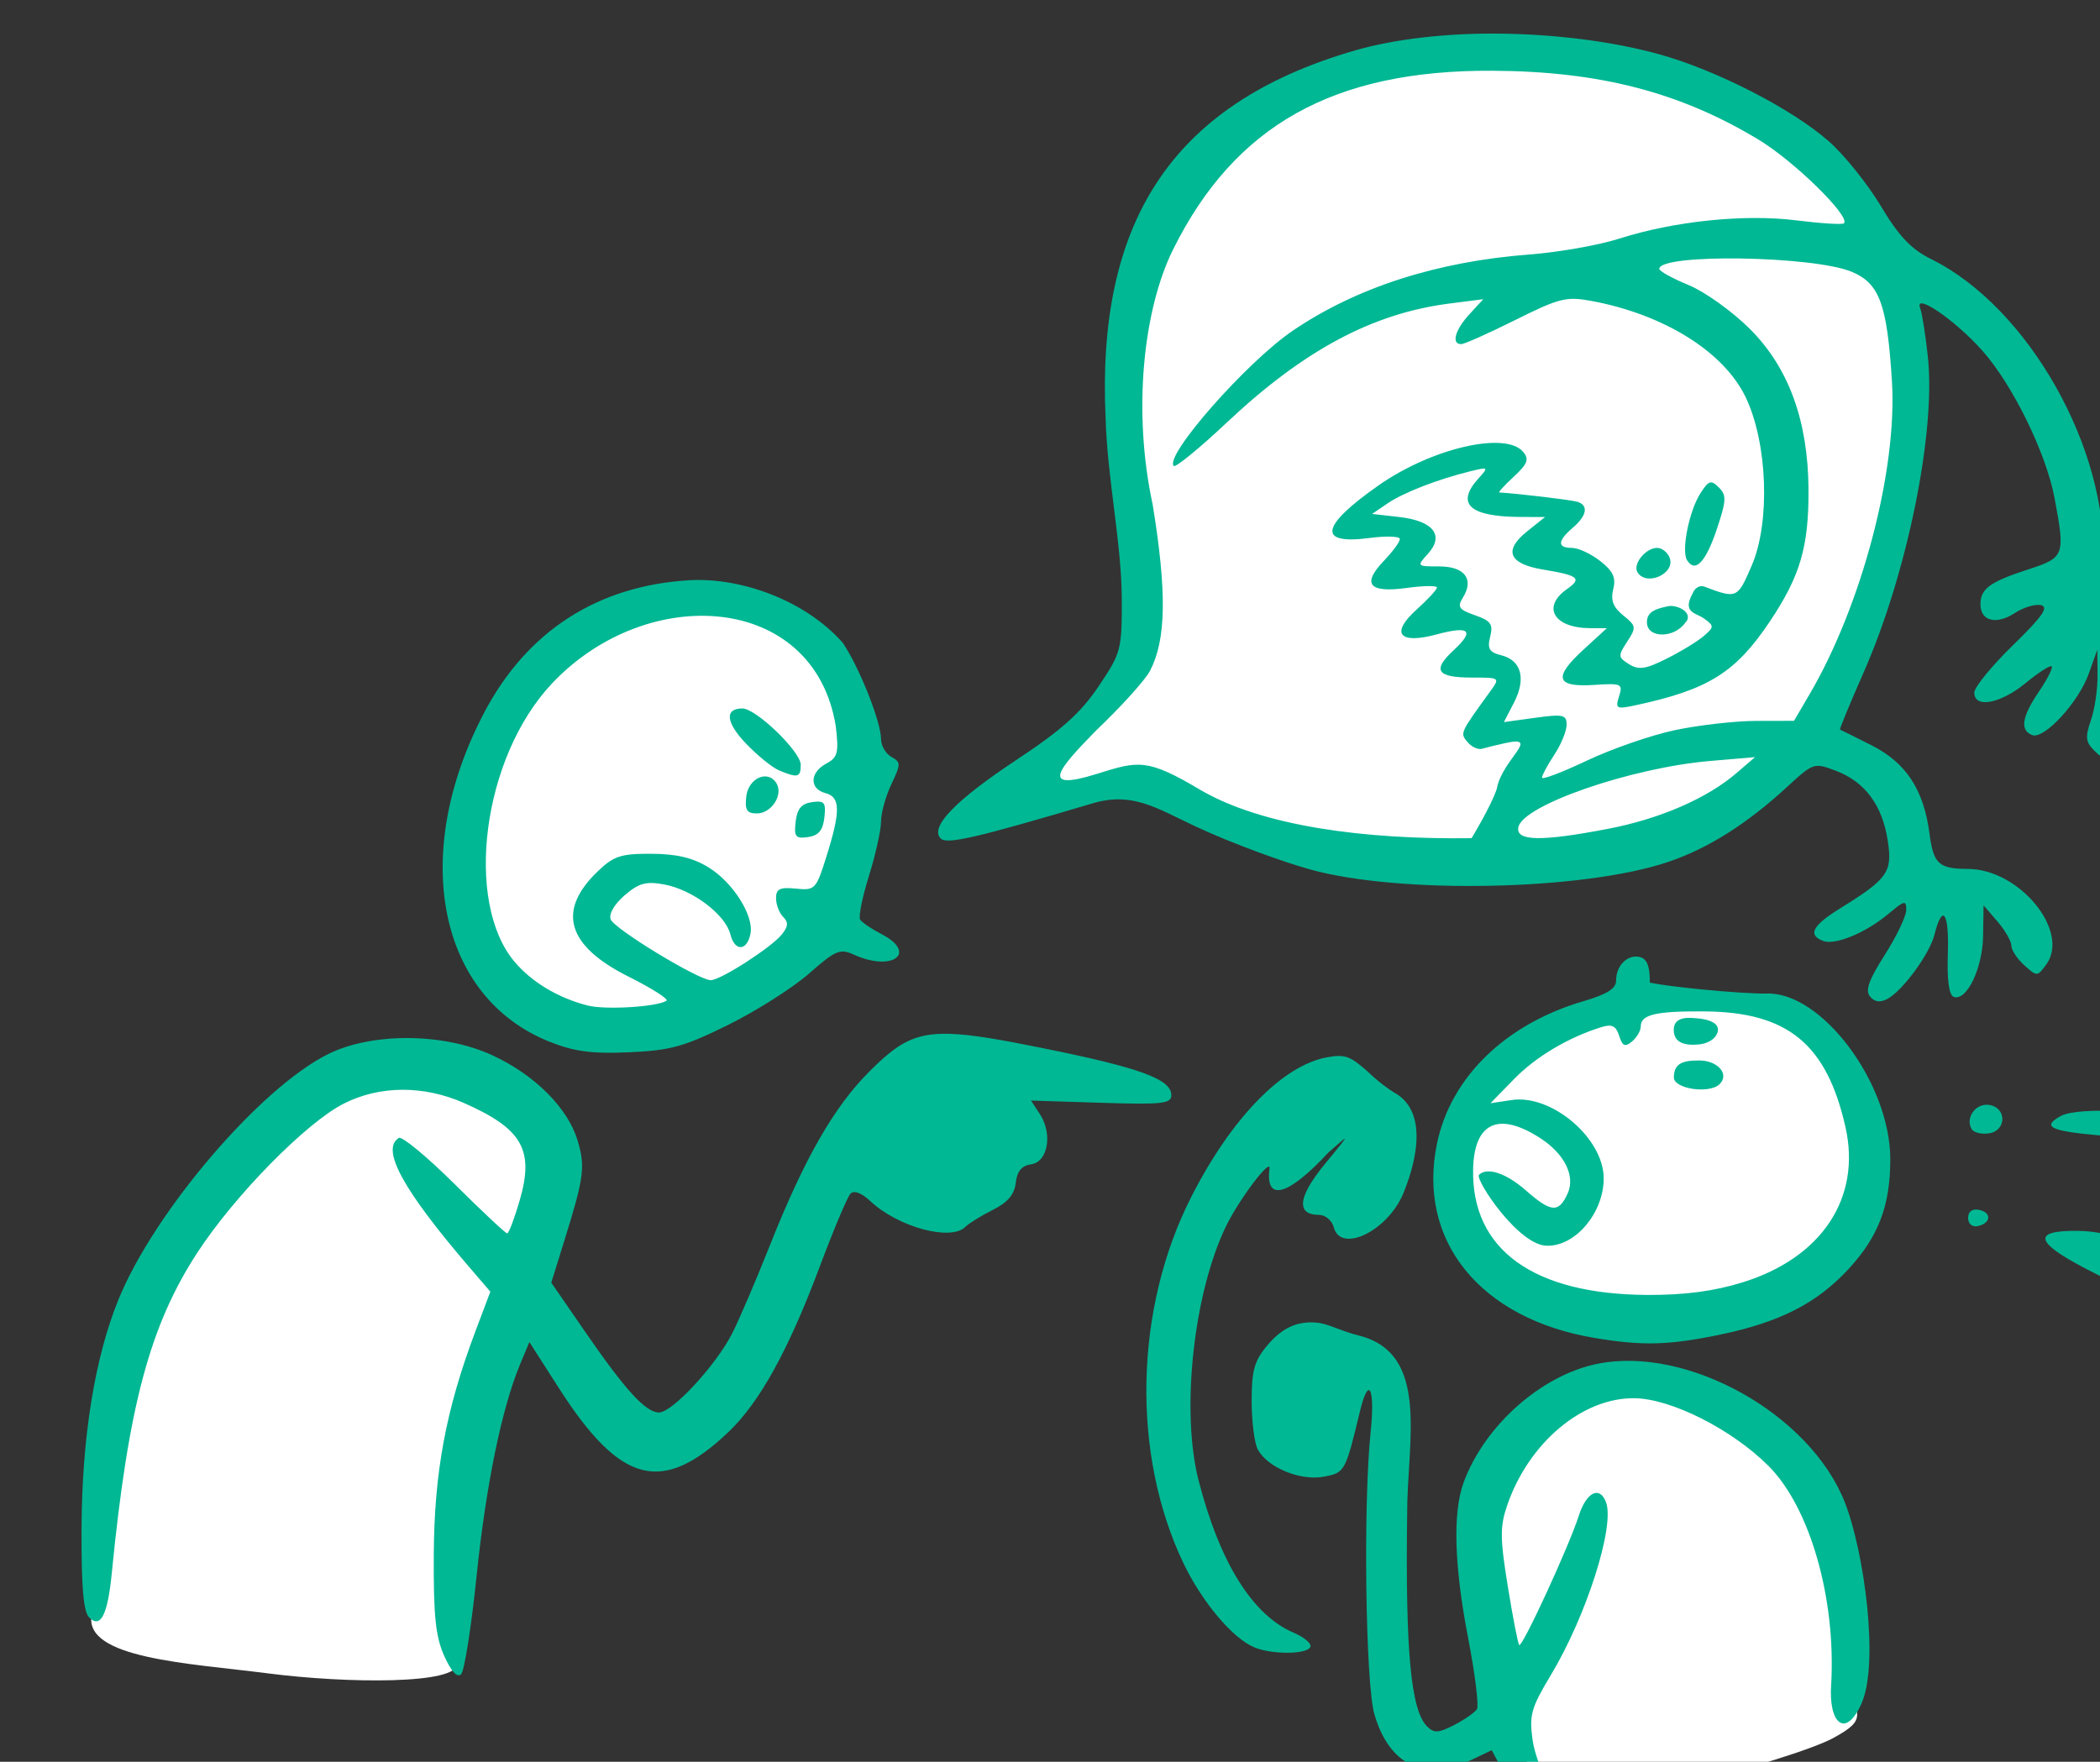 <?xml version="1.0" ?><svg height="262.004mm" viewBox="0 0 312.242 262.004" width="312.242mm" xmlns="http://www.w3.org/2000/svg">
    <rect x="0" y="0" width="312.242" height="262.004" fill="#333333" stroke="none"/>
    <path d="m 29898.377,11990.832 c -60.751,1.089 -119.303,19.269 -148.408,35.725 -51.742,29.254 -70.52,104.056 -77.289,140.203 -6.768,36.147 16.743,126.231 8.283,162.859 -8.461,36.628 -63.231,71.253 -83.625,85.92 0,0 25.52,-5.91 54.82,-11.601 29.3,-5.691 61.986,11.381 102.596,30.457 40.61,19.075 106.69,16.271 199.131,3.287 92.441,-12.984 117.823,-82.474 148.013,-169.916 30.191,-87.442 14.185,-174.045 -70.597,-239.606 -37.093,-28.683 -85.673,-38.175 -132.924,-37.328 z m -467.539,308.533 c -35.851,-0.676 -74.041,15.302 -100.09,58.582 -41.679,69.248 -17.277,147.795 13.715,172.881 0,0 27.074,16.191 68.842,8.897 41.768,-7.293 86.208,-43.6 103.574,-78.705 17.366,-35.105 17.365,-117.819 -27.164,-144.749 -16.698,-10.098 -37.367,-16.5 -58.877,-16.906 z m 561.109,224.608 c -14.486,0.02 -29.795,2.045 -44.99,6.478 -48.625,14.187 -78.282,44.083 -85.228,97.141 -6.59,33.662 29.211,58.749 77.925,71.412 48.714,12.664 126.729,-14.748 146.143,-51.777 19.414,-37.028 0.178,-77.023 -20.127,-98.743 -13.96,-14.932 -41.852,-24.561 -73.723,-24.511 z m -729.801,38.861 c -3.336,0.03 -6.712,0.162 -10.119,0.412 -54.503,4.007 -98.318,69.649 -124.857,124.471 -26.539,54.821 -30.904,144.186 -31.705,181.455 -5.076,24.766 54.859,27.33 98.943,33.021 44.083,5.69 107.135,6.331 106.067,-5.611 -1.069,-11.943 6.857,-77.181 12.646,-129.117 5.788,-51.937 43.994,-134.25 42.035,-158.455 -1.836,-22.692 -42.966,-46.581 -93.01,-46.176 z m 693.479,176.941 c -3.501,-0.04 -6.888,0.185 -10.119,0.711 -34.466,5.61 -66.26,40.955 -69.822,65.401 -3.563,24.445 11.755,117.738 30.101,159.174 15.407,22.762 145.609,-15.149 166.537,-26.45 20.929,-11.301 11.757,-12.423 11.311,-31.738 -0.445,-19.316 -17.188,-95.136 -34.287,-119.34 -15.496,-21.936 -59.883,-47.36 -93.721,-47.758 z" fill="#FFFFFF" transform="translate(8.219,-85.071) matrix(0.265,0,0,0.265,-7704.876,-3085.155)"/>
    <path d="m 29885.995,11981.984 c -30.489,-0.387 -59.656,3.09 -81.377,9.335 -105.503,30.334 -145.276,98.95 -140.293,206.476 0.948,33.687 8.875,69.727 9.075,101.029 0.08,28.982 -0.354,30.618 -12.998,49.429 -10.007,14.887 -20.749,24.529 -45.759,41.073 -34.6,22.883 -49.197,37.994 -42.839,44.352 3.459,3.459 20.089,-0.393 85.355,-19.773 22.004,-6.535 35.578,2.598 56.965,12.682 21.909,10.329 51.378,20.678 64.841,24.425 50.287,13.995 153.327,11.866 200.867,-4.147 22.485,-7.577 44.245,-21.304 67.091,-42.333 14.576,-13.416 14.9,-13.521 27.349,-8.78 16.157,6.151 25.893,19.337 28.899,39.159 2.686,17.693 0.134,21.31 -26.814,38.025 -15.483,9.604 -18.214,14.859 -9.468,18.215 6.764,2.597 24.098,-4.607 36.788,-15.285 8.908,-7.495 9.928,-7.7 9.848,-1.986 -0.05,3.503 -5.478,14.828 -12.062,25.162 -8.976,14.09 -11.031,19.922 -8.211,23.32 h -0.02 c 2.571,3.095 5.665,3.51 9.788,1.302 8.556,-4.579 23.646,-25.203 26.367,-36.04 4.465,-17.798 8.26,-12.579 7.501,10.315 -0.51,15.364 0.617,23.659 3.341,24.618 7.225,2.54 16.177,-16.077 16.437,-34.183 l 0.258,-17.189 7.8,9.057 c 4.289,4.983 7.795,11.071 7.795,13.53 0,2.456 3.26,7.417 7.246,11.022 7.114,6.438 7.335,6.431 12.284,-0.329 13.638,-18.631 -14.832,-53.553 -43.787,-53.71 -16.518,-0.09 -19.445,-2.779 -21.68,-19.913 -3.195,-24.472 -13.117,-39.648 -32.273,-49.359 -9.402,-4.767 -17.46,-8.775 -17.91,-8.905 -0.446,-0.13 5.472,-14.488 13.158,-31.903 24.473,-55.457 40.653,-134.832 36.135,-177.261 -1.304,-12.245 -3.255,-24.575 -4.339,-27.398 -3.46,-9.019 19.411,6.578 34.704,23.665 16.978,18.97 35.902,57.494 40.669,82.784 6.116,32.443 5.716,33.534 -14.674,40.178 -21.69,7.067 -26.861,10.852 -26.861,19.665 0,9.383 8.933,11.62 19.294,4.831 4.862,-3.186 11.481,-5.167 14.704,-4.397 4.445,1.063 0.629,6.495 -15.804,22.509 -11.911,11.611 -21.659,23.551 -21.659,26.541 0,9.018 14.715,6.283 28.846,-5.364 7.206,-5.939 13.758,-10.14 14.562,-9.334 0.805,0.803 -2.394,7.14 -7.109,14.078 -9.654,14.205 -10.826,21.773 -3.793,24.47 6.701,2.574 25.987,-18.375 31.715,-34.445 l 4.787,-13.431 0.158,14.212 c 0.08,7.816 -1.606,19.259 -3.759,25.426 -3.275,9.393 -2.957,12.146 1.958,16.977 5.477,5.383 6.307,5.227 12.535,-2.368 16.866,-20.573 16.466,-49.618 -0.991,-71.813 -6.453,-8.193 -7.561,-13.347 -6.662,-30.811 3.283,-63.857 -41.846,-143.849 -96.38,-170.831 -11.304,-5.594 -18.057,-12.708 -28.311,-29.829 -7.405,-12.365 -20.519,-28.694 -29.146,-36.286 -20.801,-18.311 -63.405,-40.145 -95.539,-48.962 -26.425,-7.249 -58.118,-11.108 -88.605,-11.497 z m -4.585,20.833 c 60.027,0.32 105.187,12.023 149.321,38.693 19.985,12.078 51.657,43.128 47.859,46.923 -0.826,0.827 -12.799,0.09 -26.604,-1.647 -29.214,-3.671 -68.602,0.394 -99.53,10.269 -11.437,3.649 -34.049,7.642 -50.253,8.872 -51.966,3.941 -97.155,18.493 -132.921,42.809 -25.893,17.602 -72.255,70.326 -66.714,75.867 1.03,1.029 14.428,-9.939 29.771,-24.373 43.23,-40.67 81.77,-61.262 124.995,-66.787 l 18.878,-2.412 -7.8,8.491 c -8.052,8.77 -10.222,16.708 -4.566,16.708 1.775,0 15.46,-6.102 30.406,-13.562 24.695,-12.32 28.604,-13.293 42.767,-10.648 40.746,7.613 74.226,28.54 86.44,54.028 12.276,25.62 13.892,70.034 3.433,94.345 -8.066,18.751 -8.267,18.842 -26.755,11.894 -2.365,-0.889 -5.205,0.732 -6.304,3.601 -6.284,11.19 1.631,10.998 6.329,14.392 5.618,4.105 5.613,4.648 -0.08,9.652 -3.319,2.916 -12.646,8.627 -20.727,12.689 -12,6.036 -15.906,6.629 -21.329,3.245 -6.198,-3.874 -6.267,-4.706 -1.074,-12.631 5.247,-8.011 5.124,-8.836 -2.186,-14.757 -5.679,-4.605 -7.183,-8.502 -5.628,-14.69 1.627,-6.485 -0.05,-10.118 -7.277,-15.808 -5.167,-4.062 -12.302,-7.387 -15.858,-7.387 -8.361,0 -8.2,-3.905 0.468,-11.329 7.902,-6.765 8.927,-12.51 2.599,-14.533 -3.284,-1.047 -32.595,-4.556 -43.826,-5.245 -0.756,-0.05 2.896,-4.042 8.115,-8.876 7.717,-7.156 8.703,-9.739 5.28,-13.864 -9.781,-11.786 -51.396,-2.139 -81.296,18.845 -32.561,22.847 -34.332,33.337 -4.98,29.444 9.388,-1.248 17.071,-0.982 17.071,0.589 0,1.572 -4.07,7.103 -9.041,12.293 -12.495,13.043 -8.236,18.056 12.88,15.15 9.323,-1.29 16.954,-1.392 16.954,-0.236 0,1.16 -5.068,6.661 -11.265,12.226 -15.056,13.524 -10.078,19.792 11.175,14.069 18.494,-4.981 21.411,-2.189 9.376,8.972 -12.091,11.213 -9.332,15.263 10.401,15.263 15.761,0 15.796,0.03 10.169,7.797 -17.089,23.609 -16.942,23.273 -12.684,28.405 2.271,2.734 5.964,4.416 8.207,3.738 2.242,-0.682 8.193,-2.135 13.22,-3.229 19.991,-4.354 -2.219,9.529 -5.008,25.7 v 0 0.03 c -3.276,9.834 -14.15,27.691 -14.15,27.691 -60.577,0.835 -117.273,-6.827 -151.904,-26.938 -30.289,-18.037 -35.061,-16.424 -58.206,-9.189 -32.829,10.262 -21.769,-2.643 -0.591,-24.282 14,-13.3 27.641,-28.408 30.314,-33.579 9.043,-17.484 9.458,-44.051 1.46,-93.168 -11.29,-52.18 -5.413,-109.134 11.413,-143.151 34.645,-69.786 90.123,-100.845 179.26,-100.369 z m 139.502,105.369 c 24.32,0.372 51.344,2.963 62.137,7.486 15.488,6.491 19.774,18.195 22.47,61.35 3.103,49.707 -16.877,125.649 -46.248,175.764 l -8.698,14.844 -21.329,0.05 c -11.733,0.03 -32.203,2.364 -45.493,5.179 v 0 c -13.287,2.815 -35.509,10.509 -49.383,17.098 -13.873,6.589 -25.234,10.889 -25.204,9.553 0.01,-1.336 3.123,-7.105 6.911,-12.826 3.786,-5.719 6.878,-13.272 6.908,-16.786 0.02,-5.689 -1.906,-6.125 -17.584,-3.97 l -17.606,2.424 5.654,-10.935 c 6.916,-13.373 4.173,-23.729 -7.035,-26.543 -6.841,-1.716 -8.017,-3.663 -6.313,-10.449 1.759,-7.007 0.395,-8.933 -8.541,-12.048 -9.067,-3.16 -10.065,-4.62 -6.772,-9.894 6.445,-10.319 1.005,-17.499 -13.257,-17.499 -12.677,0 -12.725,-0.05 -6.319,-7.134 9.331,-10.311 2.979,-18.419 -16.131,-20.592 l -15.24,-1.734 8.72,-5.931 c 8.926,-6.072 28.285,-13.568 46.636,-18.06 9.955,-2.435 10.101,-2.298 4.331,4.077 -12.908,14.262 -5.063,21.486 23.487,21.616 l 13.861,0.05 -10.111,8.094 c -13.363,10.693 -10.202,18.204 9.003,21.384 19.959,3.303 21.994,4.945 13.495,10.9 -14.428,10.106 -7.411,21.955 13.023,21.985 l 9.246,0.03 -13.261,12.182 c -16.952,15.569 -15.248,21.033 6.125,19.637 15.424,-1.008 16.256,-0.627 14.021,6.417 -2.204,6.942 -1.533,7.307 9.232,5.002 40.86,-8.755 56.211,-18.342 75.429,-47.124 16.999,-25.45 21.807,-41.899 21.624,-74.009 -0.216,-38.468 -11.129,-68.349 -32.895,-90.068 -9.841,-9.821 -25.296,-20.889 -34.343,-24.598 -9.048,-3.709 -16.458,-7.802 -16.458,-9.093 -0.03,-4.359 21.589,-6.209 45.908,-5.838 z m -17.56,125.756 c -1.451,0.449 -2.931,2.337 -5.237,5.914 -6.382,9.901 -10.872,32.254 -7.556,37.619 4.547,7.355 10.444,1.249 16.648,-17.233 5.435,-16.188 5.589,-19.185 1.209,-23.564 -2.19,-2.19 -3.613,-3.183 -5.064,-2.736 z m -29.563,36.641 c -6.485,0 -13.843,9.153 -11.025,13.712 5.012,8.109 21.429,0.681 18.037,-8.162 -1.172,-3.051 -4.328,-5.55 -7.012,-5.55 z m -542.483,18.117 c -51.854,2.911 -91.638,28.517 -115.746,74.502 -41.782,79.695 -25.754,159.727 36.962,184.593 13.783,5.466 23.681,6.761 44.562,5.839 23.149,-1.025 30.805,-3.153 55.637,-15.455 15.835,-7.848 36.204,-20.791 45.263,-28.767 14.815,-13.04 17.338,-14.102 25.102,-10.567 21.631,9.857 36.037,-0.905 15.456,-11.549 -5.595,-2.892 -10.977,-6.557 -11.956,-8.14 -0.978,-1.586 1.263,-12.651 4.979,-24.594 3.717,-11.943 6.759,-25.628 6.759,-30.411 0,-4.785 2.601,-14.182 5.783,-20.886 5.401,-11.381 5.401,-12.403 0,-15.425 -3.182,-1.78 -5.783,-6.26 -5.783,-9.956 0,-9.661 -12.126,-40.19 -21.47,-54.055 -21.645,-24.381 -57.562,-36.568 -85.548,-35.129 z m 81.604,81.82 c 1.79,15.106 1.144,17.654 -5.339,21.124 -9.299,4.978 -9.543,14.179 -0.438,16.56 8.458,2.211 8.571,10.017 0.524,35.661 -5.763,18.365 -6.384,19.016 -17.113,17.929 -8.978,-0.909 -11.136,0.134 -11.136,5.374 0,3.574 1.807,8.306 4.011,10.512 3.041,3.039 2.83,5.45 -0.866,9.949 -6.102,7.426 -34.3,25.545 -39.755,25.545 -6.839,0 -54.093,-28.708 -56.172,-34.125 -1.148,-2.994 2.07,-8.547 7.823,-13.493 8.005,-6.888 12.019,-7.986 22.237,-6.091 15.902,2.947 34.31,16.848 37.117,28.027 2.443,9.738 9.349,9.458 11.27,-0.461 1.952,-10.063 -9.789,-28.656 -23.413,-37.078 -8.825,-5.452 -17.912,-7.633 -32.098,-7.713 -17.127,-0.09 -21.181,1.224 -30.141,9.802 -23.143,22.153 -17.413,41.805 17.245,59.144 13.134,6.57 22.695,12.673 21.253,13.563 -5.609,3.451 -34.335,5.169 -44.212,2.643 -16.573,-4.24 -31.395,-13.133 -41.086,-24.645 -28.079,-33.371 -18.26,-114.452 21.193,-156.192 53.482,-56.582 146.919,-50.69 159.096,23.965 z m 467.03,-67.183 c -8.726,1.637 -11.89,4.031 -11.89,9.002 0,9.041 15.255,9.172 21.552,0.181 2.574,-2.551 1.397,-5.376 -1.181,-7.175 -2.578,-1.798 -6.555,-2.57 -8.481,-2.008 z m -519.4,57.352 c -10.124,0 -9.319,7.859 2.017,19.706 6.409,6.699 14.772,13.483 18.585,15.077 10.451,4.371 12.127,3.931 12.127,-3.188 0,-7.374 -25.09,-31.595 -32.729,-31.595 z m 568.166,27.314 -10.399,8.948 c -16.578,14.262 -43.054,25.736 -72.276,31.33 -37.455,7.166 -51.58,6.918 -50.137,-0.881 2.285,-12.376 63.169,-33.444 107.633,-37.243 z m -556.22,10.857 c -4.473,0.446 -9.023,4.768 -9.77,11.243 -0.876,7.6 0.311,9.5 5.941,9.5 8.214,0 14.975,-10.489 10.957,-16.989 -1.788,-2.895 -4.444,-4.022 -7.128,-3.754 z m 31.279,14.139 c -1.054,-0.1 -2.424,0.02 -4.175,0.264 -5.919,0.84 -8.351,3.74 -9.175,10.947 -0.977,8.533 -0.07,9.659 6.929,8.665 5.919,-0.839 8.354,-3.74 9.179,-10.946 0.731,-6.402 0.406,-8.634 -2.758,-8.93 z m 458.678,86.954 c -5.48,-0.463 -11.714,4.836 -11.714,13.67 0,4.242 -5.31,7.545 -18.194,11.311 -43.781,12.796 -74.541,42.662 -82.269,79.886 -11.33,54.574 24.176,98.387 88.43,109.13 26.89,4.496 41.434,4.126 70.024,-1.779 33.768,-6.976 54.721,-17.656 72.518,-36.96 16.757,-18.179 23.354,-35.562 23.354,-61.533 0,-42.62 -38.43,-94.096 -69.438,-93.007 -5.453,0.193 -21.885,-0.852 -36.518,-2.326 -24.02,-2.418 -28.986,-3.843 -28.986,-3.843 0.249,-13.238 -3.92,-14.272 -7.207,-14.549 z m 37.953,30.744 c 46.676,0.365 68.527,18.313 79.056,64.937 8.98,39.774 -13.341,73.41 -57.826,87.15 -15.99,4.94 -32.338,7.105 -53.066,7.025 -64.131,-0.242 -99.035,-25.399 -98.028,-70.65 0.579,-26.143 14.309,-32.452 37.694,-17.328 13.61,8.801 19.785,21.302 15.343,31.048 -5.048,11.078 -9.248,10.746 -23.622,-1.873 -10.865,-9.538 -21.622,-13.082 -26.106,-8.599 -2.477,2.477 22.655,40.537 38.64,39.791 15.803,0 31.318,-18.712 31.318,-37.774 0,-22.535 -29.216,-47.391 -51.702,-43.981 l -11.845,1.798 13.324,-13.643 c 12.276,-12.572 30.425,-23.344 49.077,-29.122 5.749,-1.783 8.061,-0.624 9.823,4.927 1.839,5.804 3.284,6.442 7.21,3.188 2.697,-2.24 4.905,-6.054 4.905,-8.476 0,-6.644 8.45,-8.625 35.805,-8.418 z m -9.523,3.637 c -4.506,0.179 -7.769,2.029 -7.769,6.701 0,6.235 4.515,9.116 14.033,8.199 7.219,-0.697 10.774,-5.001 10.774,-8.333 0,-3.332 -4.043,-5.589 -11.262,-6.286 -2.38,-0.23 -4.274,-0.341 -5.776,-0.281 z m -414.188,8.938 c -20.216,-0.566 -29.5,5.762 -45.11,21.372 -19.673,19.673 -36.419,48.96 -55.503,97.065 -7.833,19.749 -17.416,42.13 -21.295,49.733 -9.175,17.984 -33.545,44.325 -41.01,44.325 -7.506,0 -18.875,-12.46 -41.938,-45.963 l -18.52,-26.903 7.259,-23.35 c 11.156,-35.893 11.919,-41.63 7.476,-56.453 -5.465,-18.239 -24.04,-36.809 -47.804,-47.788 -27.239,-12.583 -67.247,-12.91 -91.955,-0.749 -38.156,18.777 -97.82,88.583 -117.855,137.889 -13.267,32.646 -20.455,77.15 -20.69,128.123 -0.153,33.004 1.034,46.996 4.263,50.224 6.428,6.427 10.388,-1.333 12.706,-24.894 9.205,-93.511 21.349,-138.975 48.05,-179.9 20.905,-32.038 60.895,-72.755 82.023,-83.512 20.199,-10.286 44.871,-10.421 67.6,-0.367 32.665,14.452 39.432,26.283 31.209,54.576 -2.969,10.211 -6.139,18.563 -7.047,18.563 -0.906,0 -14.231,-12.498 -29.61,-27.775 -15.379,-15.275 -29.41,-26.878 -31.177,-25.784 -10.191,6.297 2.187,28.996 39.542,72.514 l 11.808,13.758 -8.45,22.448 c -16.486,43.805 -23.012,78.833 -23.285,125.052 -0.203,34.362 1.009,46.134 5.865,56.928 3.945,8.781 7.309,12.42 9.474,10.253 1.848,-1.846 5.76,-26.684 8.694,-55.197 5.232,-50.832 14.153,-94.225 24.43,-118.821 l 5.173,-12.379 16.546,25.817 c 34.642,54.059 57.955,60.072 95.253,24.573 17.402,-16.565 33.603,-45.934 51.046,-92.53 7.805,-20.852 15.616,-39.376 17.355,-41.162 1.949,-2.001 6.187,-0.403 11.052,4.166 15.588,14.638 45.194,22.677 53.388,14.484 2.011,-2.012 8.951,-6.301 15.421,-9.531 8.309,-4.149 12.08,-8.61 12.84,-15.191 0.753,-6.521 3.352,-9.64 8.665,-10.396 9.417,-1.339 12.127,-17.071 4.855,-28.169 l -4.971,-7.587 39.375,1.252 c 34.126,1.084 39.371,0.521 39.371,-4.233 0,-9.023 -17.487,-15.415 -72.594,-26.531 -23.73,-4.788 -39.796,-7.61 -51.925,-7.95 z m 211.713,13.214 c -24.935,4.679 -53.569,34.178 -76.019,78.31 -31.921,62.761 -33.656,144.297 -4.374,205.574 10.424,21.815 27.764,42.347 39.937,47.285 v 0 c 9.806,3.988 28.694,3.933 31.173,-0.08 1.144,-1.848 -3.053,-5.557 -9.325,-8.236 -23.073,-9.87 -41.418,-39.282 -53.291,-85.442 -10.036,-39.018 -2.825,-105.359 15.535,-142.935 7.296,-14.933 25.077,-38.453 24.25,-32.077 -2.46,18.977 10.408,15.455 33.104,-9.059 9.36,-7.962 15.134,-14.254 -1.256,5.55 -18.467,22.192 -14.945,29.5 -4.157,29.5 3.613,0 7.337,3.098 8.34,6.934 3.897,14.899 30.2,2.18 38.985,-18.853 5.391,-12.897 15.981,-45.173 -5.044,-56.719 -2.178,-1.196 -9.041,-6.071 -14.85,-11.751 -9.812,-8.588 -12.534,-9.949 -23.008,-8.001 z m 208.898,1.743 c -9.163,0 -14.087,1.612 -14.13,9.502 -0.03,6.479 20.001,9.45 25.704,3.749 5.604,-5.606 -1.074,-13.251 -11.574,-13.251 z m 162.675,24.943 c -7.538,-1.077 -13.528,7.419 -9.655,13.688 h 0.01 c 1.141,1.843 5.436,2.872 9.542,2.287 10.096,-1.439 10.188,-14.538 0.103,-15.975 z m 73.282,3.567 c -13.774,-0.756 -27.839,-0.08 -32.74,2.541 -11.112,5.947 -6.396,8.518 19.948,10.857 49.696,4.415 56.574,3.26 43.781,-7.357 -3.733,-3.098 -17.214,-5.284 -30.989,-6.041 z m -81.467,55.223 c -2.239,0.336 -3.518,1.961 -3.518,4.639 0,3.33 2.241,5.24 5.382,4.585 7.527,-1.567 7.989,-7.717 0.685,-9.122 -0.95,-0.183 -1.802,-0.214 -2.549,-0.102 z m 58.863,11.92 c -28.318,-0.52 -25.13,7.04 10.397,24.639 31.423,15.567 44.024,18.111 47.316,9.539 5.167,-13.466 -28.913,-33.65 -57.713,-34.178 z m -428.028,51.457 c -11.111,-0.948 -19.503,3.199 -27.491,12.691 -7.358,8.744 -8.872,14.089 -8.872,31.301 0,11.416 1.55,23.652 3.448,27.194 5.426,10.143 23.85,17.758 36.992,15.294 11.897,-2.233 12.113,-2.626 20.4,-36.95 4.861,-20.133 8.497,-12.803 5.918,11.926 -4.211,40.363 -2.866,141.156 2.11,158.306 8.283,28.55 28.21,38.151 53.819,25.941 l 12.021,-5.734 7.934,14.829 c 7.376,13.786 24.142,9.824 21.225,-0.17 -0.972,-3.337 -5.04,-11.948 -6.249,-20.528 -1.938,-13.794 -0.757,-17.99 10.196,-36.182 20.008,-33.229 36.134,-83.804 30.992,-97.206 -3.581,-9.331 -11.025,-5.548 -15.283,7.765 -5.486,17.16 -31.728,74.109 -33.384,72.451 -0.712,-0.712 -3.597,-15.525 -6.409,-32.913 -4.406,-27.229 -4.443,-33.561 -0.276,-45.661 12.081,-35.061 42.263,-60.361 71.491,-59.918 20.487,0.309 54.333,17.392 74.845,37.772 23.404,23.252 38.123,74.362 35.38,122.86 -1.606,21.34 7.823,30.956 16.956,10.846 10.092,-22.447 1.676,-85.034 -9.29,-113.03 -19.447,-49.653 -88.695,-88.263 -139.289,-77.664 -31.323,6.563 -62.877,34.662 -74.586,66.425 -6.194,16.793 -5.343,46.663 2.481,87.198 3.89,20.165 6.131,38.191 4.977,40.057 -1.152,1.867 -6.87,5.862 -12.705,8.88 -8.933,4.619 -11.349,4.741 -15.312,0.78 -9.051,-9.051 -12.145,-42.086 -11.142,-118.95 -0.137,-40.766 13.296,-90.499 -27.459,-100.456 -9.751,-2.383 -16.772,-6.585 -23.438,-7.154 z" fill="#00B894" transform="translate(8.219,-85.071) matrix(0.265,0,0,0.265,-7704.876,-3085.155)"/>
</svg>